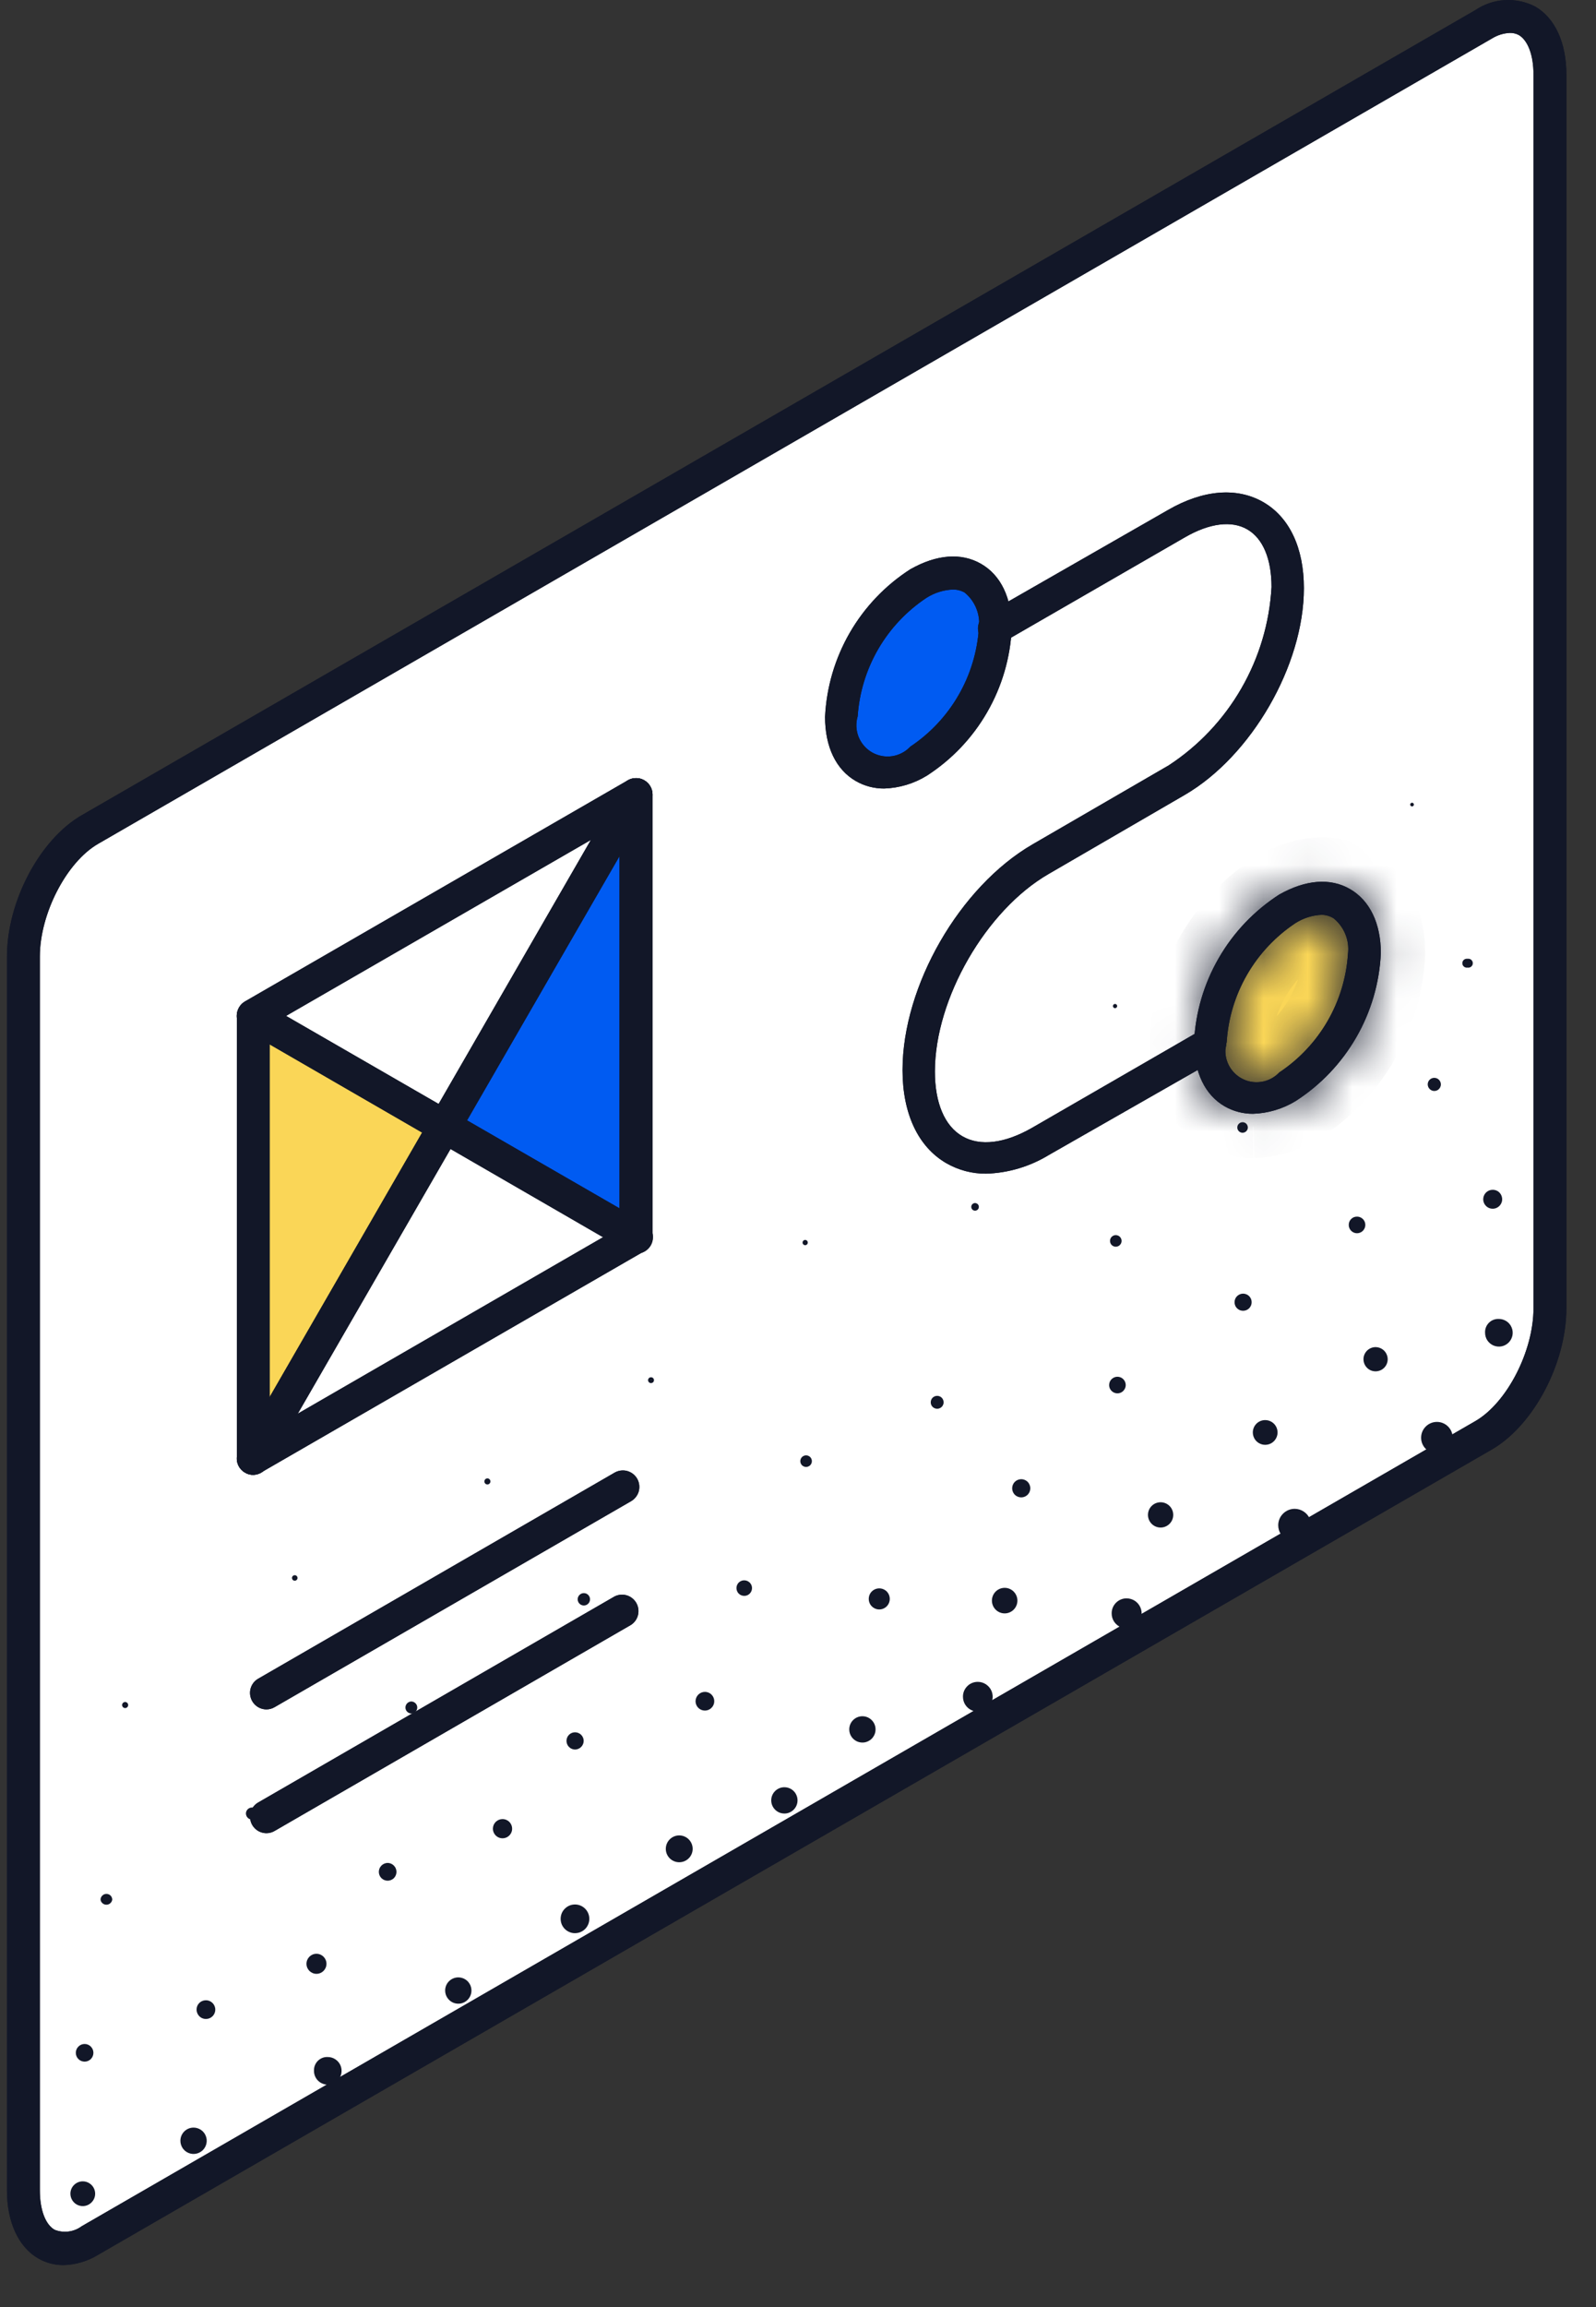 <svg width="36" height="52" viewBox="0 0 36 52" fill="none" xmlns="http://www.w3.org/2000/svg">
<rect x="0" y="0" width="36" height="52" fill="#333333" stroke="none"/>
<path opacity="0.8" d="M7.343 45.987L5.173 44.735L7.343 43.479L9.513 44.735L7.343 45.987Z" fill="#005BF2"/>
<path d="M27.306 23.492C27.306 24.599 28.084 25.047 29.043 24.492C29.548 24.163 29.969 23.719 30.271 23.197C30.573 22.674 30.747 22.088 30.779 21.486C30.779 20.379 30.002 19.93 29.043 20.483C28.538 20.814 28.118 21.258 27.817 21.781C27.515 22.304 27.34 22.89 27.306 23.492ZM22.451 14.164C22.451 13.056 21.676 12.608 20.717 13.16C20.216 13.491 19.799 13.934 19.5 14.455C19.201 14.975 19.029 15.559 18.996 16.158C18.996 17.265 19.774 17.716 20.732 17.161C21.233 16.831 21.65 16.388 21.949 15.867C22.247 15.347 22.419 14.763 22.451 14.164ZM34.961 1.698V29.506C34.961 30.61 34.288 31.88 33.462 32.37L2.027 50.502C1.199 50.98 0.529 50.472 0.529 49.368V21.56C0.529 20.456 1.199 19.186 2.027 18.696L33.462 0.549C34.288 0.071 34.961 0.579 34.961 1.68V1.698ZM14.345 27.903V17.915L5.711 22.899V32.862L14.345 27.903Z" fill="white"/>
<path d="M28.037 29.158C28.075 29.158 28.112 29.169 28.145 29.189C28.177 29.21 28.202 29.24 28.217 29.275C28.232 29.311 28.236 29.349 28.229 29.387C28.222 29.425 28.204 29.459 28.177 29.487C28.15 29.514 28.116 29.533 28.078 29.54C28.041 29.548 28.002 29.544 27.966 29.53C27.931 29.515 27.901 29.491 27.879 29.459C27.858 29.427 27.847 29.39 27.847 29.351C27.847 29.301 27.866 29.252 27.902 29.216C27.938 29.18 27.986 29.159 28.037 29.158Z" fill="#121728"/>
<path d="M31.031 30.363C31.085 30.364 31.138 30.381 31.182 30.411C31.227 30.441 31.261 30.484 31.281 30.534C31.302 30.584 31.307 30.639 31.296 30.692C31.285 30.744 31.259 30.793 31.22 30.831C31.182 30.869 31.133 30.894 31.081 30.904C31.028 30.915 30.973 30.909 30.923 30.889C30.873 30.868 30.831 30.833 30.801 30.788C30.771 30.743 30.755 30.69 30.755 30.637C30.755 30.6 30.762 30.565 30.776 30.531C30.79 30.498 30.811 30.468 30.836 30.442C30.862 30.417 30.892 30.397 30.926 30.383C30.959 30.37 30.995 30.363 31.031 30.363Z" fill="#121728"/>
<path d="M33.809 29.728C33.871 29.728 33.931 29.747 33.983 29.781C34.034 29.815 34.074 29.864 34.097 29.921C34.121 29.977 34.127 30.04 34.115 30.101C34.103 30.161 34.073 30.217 34.03 30.26C33.986 30.304 33.931 30.334 33.87 30.346C33.81 30.358 33.747 30.351 33.69 30.328C33.633 30.304 33.585 30.264 33.55 30.213C33.516 30.162 33.498 30.102 33.498 30.04C33.496 29.998 33.502 29.957 33.517 29.918C33.532 29.879 33.555 29.844 33.584 29.815C33.614 29.785 33.649 29.762 33.688 29.747C33.727 29.733 33.768 29.726 33.809 29.728Z" fill="#121728"/>
<path d="M29.203 34.008C29.276 34.008 29.348 34.03 29.409 34.071C29.47 34.111 29.518 34.169 29.546 34.237C29.574 34.305 29.581 34.38 29.567 34.452C29.552 34.523 29.517 34.59 29.465 34.642C29.413 34.693 29.347 34.729 29.275 34.743C29.203 34.757 29.129 34.75 29.061 34.722C28.993 34.694 28.935 34.646 28.894 34.585C28.854 34.524 28.832 34.453 28.832 34.379C28.832 34.281 28.871 34.186 28.941 34.117C29.01 34.047 29.105 34.008 29.203 34.008Z" fill="#121728"/>
<path d="M22.662 36.365C22.82 36.365 22.949 36.236 22.949 36.077C22.949 35.918 22.82 35.789 22.662 35.789C22.503 35.789 22.374 35.918 22.374 36.077C22.374 36.236 22.503 36.365 22.662 36.365Z" fill="#121728"/>
<path d="M25.149 27.84C25.167 27.838 25.186 27.839 25.204 27.844C25.222 27.849 25.239 27.858 25.253 27.87C25.268 27.883 25.279 27.898 25.287 27.915C25.295 27.932 25.299 27.951 25.299 27.97C25.299 27.988 25.295 28.007 25.287 28.024C25.279 28.041 25.268 28.056 25.253 28.069C25.239 28.081 25.222 28.09 25.204 28.095C25.186 28.1 25.167 28.102 25.149 28.099C25.118 28.094 25.09 28.078 25.069 28.055C25.049 28.031 25.038 28.001 25.038 27.97C25.038 27.938 25.049 27.908 25.069 27.884C25.09 27.861 25.118 27.845 25.149 27.84Z" fill="#121728"/>
<path d="M25.41 36.026C25.477 36.026 25.543 36.045 25.599 36.082C25.655 36.119 25.699 36.172 25.725 36.234C25.751 36.296 25.758 36.364 25.745 36.43C25.732 36.496 25.7 36.557 25.652 36.604C25.605 36.652 25.544 36.684 25.478 36.697C25.412 36.71 25.344 36.703 25.282 36.677C25.22 36.651 25.167 36.607 25.13 36.551C25.093 36.495 25.074 36.429 25.075 36.362C25.075 36.273 25.11 36.188 25.173 36.125C25.236 36.062 25.321 36.026 25.41 36.026Z" fill="#121728"/>
<path d="M12.971 39.045C13.022 39.045 13.071 39.065 13.108 39.101C13.145 39.138 13.166 39.187 13.166 39.238C13.166 39.29 13.145 39.339 13.108 39.376C13.072 39.412 13.022 39.433 12.971 39.434C12.919 39.433 12.87 39.412 12.834 39.375C12.798 39.339 12.778 39.289 12.778 39.238C12.778 39.187 12.798 39.138 12.834 39.102C12.87 39.065 12.919 39.045 12.971 39.045Z" fill="#121728"/>
<path d="M2.401 42.687C2.436 42.687 2.469 42.701 2.494 42.725C2.518 42.75 2.532 42.783 2.532 42.818C2.527 42.849 2.511 42.878 2.487 42.899C2.463 42.92 2.432 42.931 2.4 42.931C2.368 42.931 2.337 42.92 2.313 42.899C2.288 42.878 2.272 42.849 2.268 42.818C2.268 42.783 2.283 42.749 2.308 42.725C2.333 42.7 2.366 42.687 2.401 42.687Z" fill="#121728"/>
<path d="M28.031 25.294C28.054 25.294 28.077 25.302 28.096 25.315C28.115 25.329 28.13 25.347 28.138 25.369C28.147 25.391 28.149 25.415 28.144 25.438C28.139 25.46 28.127 25.481 28.111 25.497C28.094 25.514 28.073 25.525 28.05 25.529C28.027 25.534 28.003 25.531 27.982 25.522C27.96 25.513 27.942 25.498 27.929 25.478C27.916 25.459 27.909 25.436 27.909 25.413C27.909 25.397 27.912 25.381 27.918 25.366C27.924 25.352 27.933 25.339 27.945 25.328C27.956 25.317 27.97 25.308 27.984 25.302C27.999 25.296 28.015 25.294 28.031 25.294Z" fill="#121728"/>
<path d="M28.538 32.008C28.593 32.008 28.647 32.024 28.693 32.055C28.739 32.085 28.775 32.129 28.796 32.18C28.817 32.231 28.823 32.287 28.812 32.341C28.801 32.395 28.774 32.445 28.735 32.484C28.696 32.523 28.647 32.55 28.593 32.56C28.538 32.571 28.482 32.566 28.431 32.544C28.38 32.523 28.337 32.488 28.306 32.442C28.276 32.396 28.259 32.342 28.259 32.287C28.259 32.213 28.288 32.142 28.341 32.089C28.393 32.037 28.464 32.008 28.538 32.008Z" fill="#121728"/>
<path d="M22.056 37.908C22.122 37.908 22.187 37.928 22.242 37.965C22.297 38.002 22.34 38.054 22.366 38.115C22.391 38.176 22.398 38.244 22.385 38.309C22.372 38.374 22.34 38.434 22.293 38.481C22.246 38.528 22.186 38.56 22.122 38.573C22.056 38.586 21.989 38.579 21.928 38.553C21.866 38.528 21.814 38.485 21.777 38.43C21.74 38.375 21.721 38.31 21.721 38.244C21.72 38.2 21.729 38.156 21.745 38.115C21.762 38.074 21.787 38.037 21.818 38.006C21.849 37.974 21.886 37.95 21.927 37.933C21.968 37.916 22.012 37.908 22.056 37.908Z" fill="#121728"/>
<path d="M9.278 38.35C9.314 38.351 9.348 38.366 9.373 38.392C9.398 38.417 9.412 38.451 9.412 38.487C9.412 38.522 9.398 38.556 9.373 38.581C9.348 38.606 9.314 38.621 9.278 38.621C9.243 38.621 9.209 38.606 9.184 38.581C9.159 38.556 9.145 38.522 9.145 38.487C9.145 38.451 9.159 38.417 9.184 38.392C9.209 38.366 9.243 38.351 9.278 38.35Z" fill="#121728"/>
<path d="M10.338 44.569C10.396 44.569 10.454 44.586 10.503 44.619C10.552 44.651 10.589 44.698 10.612 44.752C10.634 44.806 10.64 44.866 10.629 44.923C10.617 44.981 10.589 45.034 10.548 45.075C10.506 45.117 10.453 45.145 10.396 45.157C10.338 45.168 10.278 45.162 10.224 45.14C10.17 45.117 10.124 45.079 10.091 45.03C10.058 44.981 10.041 44.924 10.041 44.865C10.041 44.787 10.072 44.711 10.128 44.656C10.184 44.6 10.259 44.569 10.338 44.569Z" fill="#121728"/>
<path d="M32.352 24.294C32.392 24.294 32.429 24.309 32.457 24.337C32.485 24.365 32.501 24.403 32.501 24.442C32.501 24.481 32.485 24.519 32.457 24.547C32.429 24.575 32.392 24.59 32.352 24.59C32.313 24.59 32.276 24.574 32.248 24.546C32.22 24.518 32.205 24.481 32.204 24.442C32.204 24.403 32.219 24.365 32.247 24.337C32.275 24.309 32.313 24.294 32.352 24.294Z" fill="#121728"/>
<path d="M8.744 41.989C8.797 41.99 8.848 42.012 8.885 42.05C8.922 42.087 8.943 42.138 8.943 42.191C8.943 42.244 8.922 42.294 8.885 42.332C8.847 42.369 8.797 42.39 8.744 42.39C8.691 42.39 8.641 42.369 8.603 42.332C8.566 42.294 8.545 42.244 8.545 42.191C8.545 42.138 8.566 42.087 8.603 42.05C8.64 42.012 8.691 41.99 8.744 41.989Z" fill="#121728"/>
<path d="M2.823 38.362C2.836 38.362 2.849 38.366 2.861 38.374C2.872 38.381 2.881 38.392 2.886 38.404C2.891 38.417 2.892 38.431 2.89 38.444C2.887 38.457 2.881 38.469 2.871 38.479C2.861 38.488 2.849 38.495 2.836 38.498C2.823 38.5 2.809 38.499 2.797 38.494C2.784 38.489 2.773 38.48 2.766 38.468C2.758 38.457 2.754 38.444 2.754 38.431C2.754 38.413 2.762 38.395 2.774 38.382C2.787 38.37 2.805 38.362 2.823 38.362Z" fill="#121728"/>
<path d="M21.994 27.116C22.011 27.116 22.027 27.121 22.041 27.131C22.056 27.14 22.067 27.154 22.073 27.169C22.08 27.185 22.081 27.203 22.078 27.219C22.075 27.236 22.067 27.251 22.055 27.263C22.043 27.275 22.027 27.284 22.01 27.287C21.994 27.29 21.976 27.288 21.961 27.282C21.945 27.275 21.931 27.264 21.922 27.25C21.913 27.236 21.908 27.219 21.908 27.202C21.908 27.18 21.917 27.158 21.933 27.142C21.949 27.125 21.971 27.116 21.994 27.116Z" fill="#121728"/>
<path d="M33.103 21.61C33.117 21.608 33.132 21.609 33.147 21.613C33.161 21.616 33.174 21.623 33.185 21.633C33.196 21.642 33.205 21.654 33.212 21.667C33.218 21.681 33.221 21.695 33.221 21.71C33.221 21.725 33.218 21.739 33.212 21.753C33.205 21.766 33.196 21.778 33.185 21.787C33.174 21.797 33.161 21.803 33.147 21.807C33.132 21.811 33.117 21.812 33.103 21.809C33.088 21.812 33.074 21.811 33.059 21.807C33.045 21.803 33.032 21.797 33.021 21.787C33.009 21.778 33 21.766 32.994 21.753C32.988 21.739 32.985 21.725 32.985 21.71C32.985 21.695 32.988 21.681 32.994 21.667C33 21.654 33.009 21.642 33.021 21.633C33.032 21.623 33.045 21.616 33.059 21.613C33.074 21.609 33.088 21.608 33.103 21.61Z" fill="#121728"/>
<path d="M18.183 32.803C18.217 32.803 18.25 32.817 18.275 32.841C18.299 32.866 18.313 32.899 18.313 32.934C18.313 32.968 18.299 33.002 18.275 33.026C18.25 33.05 18.217 33.064 18.183 33.064C18.148 33.064 18.115 33.05 18.09 33.026C18.066 33.002 18.052 32.968 18.052 32.934C18.052 32.899 18.066 32.866 18.09 32.841C18.115 32.817 18.148 32.803 18.183 32.803Z" fill="#121728"/>
<path d="M6.649 35.504C6.661 35.504 6.673 35.508 6.683 35.514C6.694 35.521 6.702 35.531 6.706 35.542C6.711 35.554 6.712 35.566 6.71 35.578C6.707 35.591 6.701 35.602 6.693 35.61C6.684 35.619 6.673 35.625 6.661 35.627C6.649 35.63 6.636 35.629 6.625 35.624C6.613 35.619 6.604 35.611 6.597 35.601C6.59 35.591 6.586 35.579 6.586 35.566C6.586 35.55 6.593 35.534 6.605 35.522C6.616 35.511 6.632 35.504 6.649 35.504Z" fill="#121728"/>
<path d="M26.179 34.43C26.336 34.43 26.464 34.302 26.464 34.145C26.464 33.987 26.336 33.86 26.179 33.86C26.021 33.86 25.894 33.987 25.894 34.145C25.894 34.302 26.021 34.43 26.179 34.43Z" fill="#121728"/>
<path d="M11.335 41.001C11.378 41.001 11.42 41.014 11.456 41.038C11.491 41.061 11.519 41.095 11.535 41.135C11.552 41.174 11.556 41.218 11.548 41.26C11.539 41.302 11.519 41.341 11.488 41.371C11.458 41.401 11.419 41.422 11.377 41.43C11.335 41.438 11.292 41.434 11.252 41.418C11.213 41.401 11.179 41.374 11.155 41.338C11.131 41.302 11.118 41.261 11.118 41.218C11.118 41.16 11.141 41.105 11.182 41.064C11.223 41.024 11.278 41.001 11.335 41.001Z" fill="#121728"/>
<path d="M13 42.927C13.08 42.935 13.155 42.972 13.209 43.032C13.263 43.091 13.293 43.169 13.293 43.249C13.293 43.33 13.263 43.407 13.209 43.467C13.155 43.526 13.08 43.564 13 43.571C12.955 43.576 12.91 43.571 12.867 43.556C12.825 43.542 12.785 43.519 12.752 43.489C12.718 43.458 12.692 43.422 12.673 43.38C12.655 43.339 12.646 43.294 12.646 43.249C12.646 43.204 12.655 43.16 12.673 43.118C12.692 43.077 12.718 43.04 12.752 43.01C12.785 42.98 12.825 42.956 12.867 42.942C12.91 42.928 12.955 42.923 13 42.927Z" fill="#121728"/>
<path d="M10.994 33.459C11.032 33.459 11.062 33.428 11.062 33.391C11.062 33.353 11.032 33.322 10.994 33.322C10.956 33.322 10.926 33.353 10.926 33.391C10.926 33.428 10.956 33.459 10.994 33.459Z" fill="#121728"/>
<path d="M32.412 32.761C32.608 32.761 32.768 32.602 32.768 32.405C32.768 32.209 32.608 32.049 32.412 32.049C32.215 32.049 32.055 32.209 32.055 32.405C32.055 32.602 32.215 32.761 32.412 32.761Z" fill="#121728"/>
<path d="M25.202 31.031C25.239 31.031 25.276 31.041 25.307 31.061C25.338 31.082 25.363 31.111 25.377 31.145C25.392 31.18 25.396 31.217 25.389 31.254C25.381 31.29 25.363 31.324 25.337 31.35C25.311 31.377 25.277 31.395 25.241 31.402C25.204 31.409 25.166 31.405 25.132 31.39C25.098 31.376 25.069 31.351 25.048 31.32C25.028 31.289 25.017 31.252 25.018 31.215C25.019 31.167 25.038 31.12 25.073 31.086C25.107 31.052 25.153 31.032 25.202 31.031Z" fill="#121728"/>
<path d="M17.693 40.283C17.752 40.283 17.809 40.3 17.858 40.333C17.907 40.365 17.945 40.412 17.967 40.466C17.99 40.52 17.995 40.58 17.984 40.637C17.973 40.695 17.944 40.748 17.903 40.789C17.861 40.831 17.808 40.859 17.751 40.871C17.693 40.882 17.634 40.876 17.579 40.854C17.525 40.831 17.479 40.793 17.446 40.744C17.413 40.696 17.396 40.638 17.396 40.58C17.396 40.501 17.427 40.425 17.483 40.37C17.539 40.314 17.614 40.283 17.693 40.283Z" fill="#121728"/>
<path d="M13.169 35.908C13.207 35.908 13.242 35.922 13.268 35.949C13.294 35.975 13.309 36.01 13.309 36.047C13.309 36.084 13.294 36.12 13.268 36.146C13.242 36.172 13.207 36.187 13.169 36.187C13.133 36.187 13.097 36.172 13.071 36.146C13.045 36.12 13.03 36.084 13.03 36.047C13.03 36.01 13.045 35.975 13.071 35.949C13.097 35.922 13.133 35.908 13.169 35.908Z" fill="#121728"/>
<path d="M5.684 40.74C5.702 40.739 5.72 40.743 5.737 40.749C5.753 40.756 5.769 40.766 5.781 40.779C5.794 40.792 5.804 40.807 5.811 40.824C5.818 40.84 5.821 40.858 5.82 40.876C5.82 40.913 5.806 40.947 5.78 40.973C5.755 40.998 5.72 41.013 5.684 41.013C5.648 41.012 5.614 40.998 5.588 40.972C5.563 40.947 5.548 40.912 5.547 40.876C5.547 40.84 5.562 40.805 5.587 40.78C5.613 40.754 5.648 40.74 5.684 40.74Z" fill="#121728"/>
<path d="M33.67 26.817C33.712 26.817 33.754 26.829 33.789 26.852C33.824 26.876 33.851 26.909 33.867 26.948C33.883 26.988 33.888 27.03 33.88 27.072C33.871 27.113 33.851 27.151 33.821 27.181C33.791 27.211 33.753 27.232 33.712 27.24C33.67 27.248 33.627 27.244 33.588 27.228C33.549 27.212 33.516 27.184 33.492 27.149C33.469 27.114 33.456 27.073 33.456 27.03C33.456 26.974 33.479 26.919 33.519 26.879C33.559 26.839 33.613 26.817 33.67 26.817Z" fill="#121728"/>
<path d="M1.909 46.07C1.961 46.07 2.012 46.091 2.049 46.129C2.086 46.166 2.107 46.217 2.107 46.269C2.107 46.322 2.086 46.373 2.049 46.41C2.012 46.447 1.961 46.468 1.909 46.468C1.856 46.468 1.805 46.447 1.768 46.41C1.731 46.373 1.71 46.322 1.71 46.269C1.71 46.217 1.731 46.166 1.768 46.129C1.805 46.091 1.856 46.07 1.909 46.07Z" fill="#121728"/>
<path d="M4.366 47.955C4.425 47.955 4.482 47.973 4.531 48.005C4.58 48.038 4.618 48.084 4.64 48.138C4.663 48.193 4.669 48.252 4.657 48.31C4.646 48.367 4.617 48.42 4.576 48.462C4.534 48.503 4.481 48.532 4.424 48.543C4.366 48.555 4.307 48.549 4.252 48.526C4.198 48.504 4.152 48.466 4.119 48.417C4.087 48.368 4.069 48.311 4.069 48.252C4.069 48.173 4.1 48.098 4.156 48.042C4.212 47.986 4.287 47.955 4.366 47.955Z" fill="#121728"/>
<path d="M7.138 44.489C7.263 44.489 7.364 44.388 7.364 44.263C7.364 44.138 7.263 44.037 7.138 44.037C7.014 44.037 6.913 44.138 6.913 44.263C6.913 44.388 7.014 44.489 7.138 44.489Z" fill="#121728"/>
<path d="M15.321 41.974C15.488 41.974 15.624 41.839 15.624 41.672C15.624 41.505 15.488 41.369 15.321 41.369C15.154 41.369 15.018 41.505 15.018 41.672C15.018 41.839 15.154 41.974 15.321 41.974Z" fill="#121728"/>
<path d="M4.642 45.085C4.684 45.084 4.725 45.096 4.76 45.119C4.795 45.142 4.823 45.175 4.839 45.214C4.856 45.252 4.86 45.295 4.852 45.336C4.844 45.377 4.824 45.415 4.794 45.445C4.764 45.474 4.727 45.495 4.686 45.502C4.644 45.511 4.602 45.506 4.563 45.49C4.524 45.474 4.492 45.446 4.469 45.411C4.446 45.376 4.434 45.335 4.434 45.293C4.434 45.238 4.456 45.185 4.495 45.146C4.534 45.107 4.587 45.085 4.642 45.085Z" fill="#121728"/>
<path d="M25.151 22.628C25.158 22.628 25.164 22.63 25.17 22.632C25.175 22.634 25.181 22.638 25.185 22.642C25.189 22.647 25.193 22.652 25.195 22.658C25.198 22.664 25.199 22.67 25.199 22.676C25.199 22.682 25.198 22.688 25.195 22.694C25.193 22.7 25.189 22.705 25.185 22.71C25.181 22.714 25.175 22.718 25.17 22.72C25.164 22.722 25.158 22.724 25.151 22.724C25.145 22.724 25.139 22.722 25.133 22.72C25.128 22.718 25.122 22.714 25.118 22.71C25.113 22.705 25.11 22.7 25.108 22.694C25.105 22.688 25.104 22.682 25.104 22.676C25.104 22.67 25.105 22.664 25.108 22.658C25.11 22.652 25.113 22.647 25.118 22.642C25.122 22.638 25.128 22.634 25.133 22.632C25.139 22.63 25.145 22.628 25.151 22.628Z" fill="#121728"/>
<path d="M21.139 31.462C21.168 31.462 21.196 31.47 21.22 31.486C21.244 31.502 21.262 31.525 21.273 31.551C21.284 31.578 21.287 31.607 21.282 31.635C21.276 31.664 21.262 31.689 21.242 31.71C21.221 31.73 21.195 31.744 21.167 31.75C21.139 31.755 21.11 31.752 21.083 31.741C21.057 31.73 21.034 31.712 21.018 31.688C21.002 31.664 20.994 31.636 20.994 31.607C20.994 31.568 21.009 31.531 21.036 31.504C21.063 31.477 21.1 31.462 21.139 31.462Z" fill="#121728"/>
<path d="M14.683 31.043C14.692 31.043 14.701 31.044 14.709 31.047C14.717 31.05 14.725 31.055 14.731 31.061C14.738 31.067 14.743 31.075 14.746 31.083C14.75 31.091 14.751 31.099 14.751 31.108C14.751 31.117 14.75 31.126 14.746 31.134C14.743 31.142 14.738 31.149 14.731 31.156C14.725 31.162 14.717 31.166 14.709 31.169C14.701 31.173 14.692 31.174 14.683 31.174C14.666 31.174 14.649 31.167 14.637 31.154C14.625 31.142 14.618 31.126 14.618 31.108C14.618 31.091 14.625 31.074 14.637 31.062C14.649 31.05 14.666 31.043 14.683 31.043Z" fill="#121728"/>
<path d="M16.788 35.62C16.822 35.62 16.856 35.63 16.885 35.65C16.914 35.669 16.936 35.696 16.95 35.729C16.963 35.761 16.966 35.796 16.959 35.83C16.952 35.864 16.935 35.895 16.91 35.92C16.886 35.944 16.854 35.961 16.82 35.967C16.786 35.973 16.75 35.969 16.718 35.956C16.686 35.942 16.659 35.919 16.64 35.89C16.622 35.861 16.612 35.827 16.612 35.792C16.612 35.769 16.617 35.746 16.626 35.725C16.635 35.704 16.648 35.685 16.664 35.669C16.68 35.653 16.7 35.641 16.721 35.632C16.742 35.623 16.765 35.619 16.788 35.62Z" fill="#121728"/>
<path d="M23.035 33.34C23.076 33.34 23.115 33.352 23.149 33.375C23.183 33.397 23.209 33.429 23.224 33.467C23.24 33.504 23.244 33.545 23.236 33.585C23.228 33.625 23.209 33.661 23.18 33.69C23.151 33.719 23.115 33.738 23.075 33.746C23.036 33.754 22.994 33.75 22.957 33.734C22.919 33.719 22.887 33.693 22.865 33.659C22.843 33.625 22.831 33.586 22.831 33.545C22.831 33.491 22.852 33.439 22.89 33.4C22.929 33.362 22.981 33.34 23.035 33.34Z" fill="#121728"/>
<path d="M31.851 18.093C31.862 18.093 31.872 18.098 31.88 18.105C31.888 18.113 31.892 18.124 31.892 18.135C31.892 18.146 31.888 18.156 31.88 18.164C31.872 18.172 31.862 18.176 31.851 18.176C31.84 18.176 31.829 18.172 31.821 18.164C31.813 18.156 31.809 18.146 31.809 18.135C31.809 18.124 31.813 18.113 31.821 18.105C31.829 18.098 31.84 18.093 31.851 18.093Z" fill="#121728"/>
<path d="M1.867 49.166C1.922 49.166 1.976 49.182 2.022 49.213C2.068 49.244 2.104 49.287 2.125 49.338C2.146 49.389 2.152 49.446 2.141 49.5C2.13 49.554 2.103 49.603 2.064 49.642C2.025 49.681 1.976 49.708 1.922 49.719C1.867 49.73 1.811 49.724 1.76 49.703C1.709 49.682 1.666 49.646 1.635 49.6C1.604 49.554 1.588 49.5 1.588 49.445C1.588 49.371 1.617 49.3 1.67 49.248C1.722 49.196 1.793 49.166 1.867 49.166Z" fill="#121728"/>
<path d="M7.394 46.364C7.456 46.364 7.517 46.383 7.568 46.418C7.62 46.453 7.66 46.502 7.683 46.56C7.706 46.618 7.711 46.682 7.698 46.742C7.684 46.803 7.653 46.859 7.608 46.902C7.563 46.944 7.506 46.973 7.445 46.983C7.383 46.994 7.32 46.985 7.264 46.959C7.207 46.934 7.159 46.891 7.127 46.838C7.095 46.785 7.079 46.723 7.082 46.661C7.082 46.621 7.09 46.581 7.106 46.544C7.122 46.507 7.145 46.474 7.174 46.446C7.203 46.418 7.238 46.397 7.275 46.382C7.313 46.368 7.353 46.362 7.394 46.364Z" fill="#121728"/>
<path d="M18.159 27.947C18.171 27.947 18.183 27.95 18.193 27.956C18.203 27.962 18.211 27.972 18.216 27.983C18.221 27.994 18.222 28.006 18.22 28.017C18.218 28.029 18.212 28.04 18.204 28.049C18.195 28.057 18.184 28.063 18.173 28.065C18.161 28.067 18.149 28.066 18.138 28.061C18.127 28.056 18.118 28.048 18.111 28.038C18.105 28.028 18.102 28.016 18.103 28.004C18.103 27.989 18.11 27.975 18.12 27.965C18.13 27.954 18.144 27.948 18.159 27.947Z" fill="#121728"/>
<path d="M19.453 38.683C19.512 38.683 19.569 38.7 19.618 38.733C19.666 38.766 19.705 38.812 19.727 38.866C19.75 38.92 19.755 38.98 19.744 39.038C19.733 39.095 19.704 39.148 19.663 39.19C19.621 39.231 19.568 39.259 19.511 39.271C19.453 39.282 19.393 39.276 19.339 39.254C19.285 39.231 19.239 39.193 19.206 39.145C19.173 39.096 19.156 39.038 19.156 38.98C19.156 38.901 19.187 38.825 19.243 38.77C19.299 38.714 19.374 38.683 19.453 38.683Z" fill="#121728"/>
<path d="M19.833 35.801C19.896 35.801 19.956 35.826 20.001 35.87C20.045 35.915 20.07 35.975 20.07 36.038C20.07 36.101 20.045 36.162 20.001 36.206C19.956 36.251 19.896 36.276 19.833 36.276C19.77 36.276 19.71 36.251 19.665 36.206C19.62 36.162 19.596 36.101 19.596 36.038C19.596 35.975 19.62 35.915 19.665 35.87C19.71 35.826 19.77 35.801 19.833 35.801Z" fill="#121728"/>
<path d="M15.9 38.134C15.942 38.134 15.982 38.146 16.017 38.169C16.052 38.193 16.079 38.225 16.095 38.264C16.111 38.302 16.115 38.345 16.107 38.386C16.099 38.426 16.079 38.464 16.049 38.493C16.02 38.523 15.982 38.543 15.941 38.551C15.9 38.559 15.858 38.555 15.819 38.539C15.781 38.523 15.748 38.496 15.725 38.462C15.702 38.427 15.689 38.386 15.689 38.344C15.689 38.289 15.712 38.235 15.751 38.196C15.791 38.156 15.844 38.134 15.9 38.134Z" fill="#121728"/>
<path d="M30.61 27.422C30.647 27.422 30.683 27.433 30.714 27.454C30.745 27.474 30.769 27.504 30.783 27.538C30.797 27.573 30.8 27.61 30.793 27.647C30.785 27.683 30.767 27.716 30.741 27.742C30.715 27.768 30.681 27.786 30.644 27.793C30.608 27.8 30.57 27.796 30.536 27.781C30.502 27.766 30.473 27.742 30.453 27.711C30.433 27.68 30.422 27.643 30.423 27.606C30.423 27.582 30.428 27.557 30.437 27.535C30.447 27.512 30.46 27.492 30.478 27.475C30.495 27.458 30.516 27.444 30.538 27.435C30.561 27.426 30.585 27.422 30.61 27.422Z" fill="#121728"/>
<path d="M30.776 21.486C30.744 22.088 30.569 22.674 30.268 23.197C29.966 23.719 29.545 24.163 29.04 24.492C28.081 25.047 27.303 24.599 27.303 23.492C27.337 22.89 27.512 22.304 27.814 21.781C28.115 21.258 28.535 20.814 29.04 20.483C29.998 19.93 30.776 20.379 30.776 21.486Z" fill="#FAD657"/>
<path d="M22.451 14.164C22.419 14.766 22.245 15.352 21.944 15.874C21.643 16.397 21.223 16.841 20.717 17.17C19.759 17.725 18.981 17.274 18.981 16.167C19.014 15.565 19.188 14.979 19.49 14.456C19.792 13.934 20.212 13.49 20.717 13.16C21.667 12.599 22.451 13.048 22.451 14.164Z" fill="#005BF2"/>
<path d="M14.345 17.915V27.885L10.029 25.392L14.345 17.915Z" fill="#005BF2"/>
<path d="M14.345 17.915L10.029 25.392L5.711 22.899L14.345 17.915Z" fill="white"/>
<path d="M14.345 27.885L5.711 32.871L10.029 25.392L14.345 27.885Z" fill="white"/>
<path d="M10.029 25.392L5.711 32.871V22.899L10.029 25.392Z" fill="#FAD657"/>
<path d="M1.431 51.054C1.231 51.055 1.034 51.002 0.861 50.903C0.416 50.644 0.157 50.086 0.157 49.368V21.56C0.157 20.319 0.896 18.921 1.843 18.375L33.278 0.228C33.475 0.095 33.705 0.016 33.942 0.002C34.18 -0.012 34.417 0.039 34.629 0.148C35.077 0.407 35.332 0.965 35.332 1.68V29.488C35.332 30.728 34.593 32.126 33.649 32.672L2.214 50.822C1.978 50.967 1.708 51.047 1.431 51.054ZM34.056 0.742C33.912 0.749 33.772 0.793 33.649 0.87L2.214 19.019C1.502 19.429 0.899 20.592 0.899 21.56V49.368C0.899 49.807 1.024 50.14 1.232 50.258C1.332 50.298 1.441 50.311 1.548 50.297C1.655 50.283 1.756 50.242 1.843 50.178L33.278 32.031C33.991 31.619 34.59 30.455 34.59 29.488V1.68C34.59 1.244 34.465 0.911 34.258 0.789C34.196 0.757 34.126 0.74 34.056 0.742Z" fill="#121728"/>
<path d="M19.943 17.773C19.72 17.774 19.501 17.717 19.308 17.607C18.856 17.348 18.61 16.832 18.61 16.158C18.642 15.49 18.834 14.84 19.168 14.261C19.503 13.683 19.971 13.192 20.533 12.831C21.127 12.495 21.682 12.451 22.13 12.709C22.578 12.967 22.822 13.481 22.822 14.155C22.791 14.822 22.601 15.473 22.267 16.052C21.934 16.632 21.466 17.123 20.904 17.485C20.614 17.663 20.283 17.762 19.943 17.773ZM21.492 13.288C21.281 13.297 21.076 13.362 20.898 13.475C20.452 13.771 20.079 14.166 19.81 14.629C19.541 15.093 19.382 15.612 19.346 16.146C19.301 16.298 19.308 16.461 19.366 16.608C19.425 16.756 19.532 16.879 19.669 16.958C19.807 17.037 19.967 17.067 20.124 17.044C20.281 17.02 20.425 16.945 20.533 16.829C20.979 16.532 21.35 16.137 21.618 15.674C21.887 15.211 22.044 14.692 22.08 14.158C22.099 14.008 22.079 13.856 22.023 13.716C21.967 13.575 21.876 13.452 21.759 13.356C21.678 13.31 21.585 13.287 21.492 13.288Z" fill="#121728"/>
<path d="M28.262 25.104C28.04 25.105 27.821 25.048 27.627 24.938C27.179 24.68 26.933 24.166 26.933 23.492C26.965 22.824 27.156 22.173 27.491 21.594C27.825 21.015 28.293 20.524 28.856 20.162C29.45 19.827 30.008 19.782 30.453 20.04C30.898 20.299 31.147 20.812 31.147 21.486C31.116 22.154 30.925 22.805 30.591 23.384C30.257 23.963 29.79 24.454 29.227 24.816C28.936 24.994 28.603 25.093 28.262 25.104ZM29.815 20.619C29.604 20.628 29.399 20.693 29.221 20.806C28.773 21.104 28.399 21.501 28.13 21.967C27.86 22.433 27.703 22.955 27.669 23.492C27.624 23.644 27.632 23.806 27.691 23.953C27.75 24.099 27.857 24.222 27.994 24.3C28.131 24.379 28.291 24.409 28.447 24.385C28.604 24.362 28.748 24.287 28.856 24.172C29.302 23.876 29.674 23.481 29.943 23.018C30.212 22.554 30.37 22.035 30.405 21.501C30.424 21.351 30.404 21.198 30.347 21.058C30.291 20.918 30.199 20.794 30.082 20.699C30.002 20.649 29.909 20.621 29.815 20.619Z" fill="#121728"/>
<path d="M22.24 26.454C21.928 26.456 21.621 26.375 21.349 26.22C20.711 25.852 20.358 25.104 20.358 24.119C20.358 22.219 21.646 19.984 23.291 19.031L26.363 17.25C27.037 16.809 27.598 16.215 28 15.517C28.403 14.819 28.636 14.036 28.681 13.232C28.681 12.599 28.488 12.136 28.134 11.932C27.781 11.727 27.283 11.792 26.734 12.107L22.649 14.463C22.608 14.494 22.561 14.515 22.511 14.526C22.461 14.537 22.409 14.538 22.359 14.528C22.309 14.519 22.261 14.499 22.219 14.47C22.177 14.44 22.141 14.403 22.114 14.359C22.087 14.316 22.07 14.267 22.063 14.216C22.055 14.166 22.059 14.114 22.073 14.065C22.086 14.015 22.11 13.969 22.142 13.93C22.175 13.89 22.215 13.857 22.261 13.834L26.351 11.492C27.14 11.038 27.9 10.976 28.494 11.317C29.087 11.659 29.411 12.35 29.411 13.258C29.411 14.998 28.224 17.046 26.722 17.918L23.653 19.699C22.24 20.515 21.088 22.51 21.088 24.151C21.088 24.861 21.308 25.38 21.709 25.611C22.109 25.843 22.667 25.772 23.282 25.419L27.119 23.204C27.204 23.162 27.302 23.153 27.392 23.18C27.483 23.208 27.56 23.268 27.607 23.35C27.654 23.432 27.669 23.529 27.647 23.621C27.625 23.713 27.569 23.793 27.49 23.846L23.653 26.036C23.226 26.295 22.739 26.44 22.24 26.454Z" fill="#121728"/>
<path d="M5.711 33.242C5.646 33.243 5.582 33.226 5.527 33.192C5.469 33.159 5.422 33.111 5.389 33.053C5.357 32.995 5.341 32.929 5.343 32.862V22.89C5.343 22.825 5.36 22.761 5.393 22.704C5.426 22.648 5.473 22.601 5.53 22.569L14.164 17.586C14.22 17.554 14.284 17.537 14.349 17.537C14.414 17.537 14.477 17.554 14.533 17.587C14.59 17.619 14.636 17.666 14.669 17.722C14.701 17.778 14.719 17.841 14.719 17.906V27.876C14.719 27.941 14.701 28.005 14.669 28.062C14.637 28.119 14.591 28.166 14.535 28.2L5.901 33.183C5.844 33.221 5.778 33.241 5.711 33.242ZM6.082 23.112V32.23L13.974 27.671V18.559L6.082 23.112Z" fill="#121728"/>
<path d="M5.711 33.242C5.646 33.243 5.582 33.226 5.527 33.192C5.484 33.168 5.447 33.136 5.418 33.097C5.388 33.059 5.366 33.015 5.353 32.968C5.341 32.921 5.337 32.872 5.344 32.824C5.35 32.776 5.366 32.729 5.39 32.687L14.024 17.725C14.049 17.683 14.081 17.646 14.12 17.616C14.158 17.586 14.203 17.564 14.25 17.552C14.297 17.539 14.346 17.536 14.394 17.542C14.443 17.549 14.489 17.564 14.532 17.589C14.574 17.613 14.611 17.645 14.641 17.684C14.671 17.723 14.693 17.767 14.705 17.814C14.718 17.861 14.721 17.91 14.715 17.959C14.709 18.007 14.693 18.054 14.668 18.096L6.031 33.052C6 33.11 5.953 33.157 5.897 33.191C5.84 33.224 5.776 33.242 5.711 33.242Z" fill="#121728"/>
<path d="M14.345 28.256C14.28 28.256 14.217 28.24 14.161 28.209L5.527 23.219C5.484 23.195 5.447 23.163 5.417 23.125C5.387 23.087 5.365 23.043 5.352 22.996C5.339 22.949 5.336 22.899 5.343 22.851C5.349 22.803 5.365 22.756 5.39 22.715C5.414 22.672 5.447 22.635 5.485 22.605C5.524 22.576 5.568 22.554 5.615 22.541C5.663 22.528 5.712 22.525 5.76 22.531C5.809 22.538 5.855 22.554 5.898 22.578L14.544 27.564C14.614 27.605 14.669 27.669 14.7 27.744C14.731 27.82 14.736 27.903 14.715 27.982C14.694 28.061 14.647 28.13 14.582 28.18C14.518 28.229 14.438 28.256 14.357 28.256H14.345Z" fill="#121728"/>
<path d="M6.008 38.529C5.926 38.528 5.847 38.501 5.783 38.451C5.719 38.401 5.673 38.331 5.652 38.253C5.631 38.174 5.636 38.091 5.667 38.016C5.698 37.941 5.753 37.878 5.824 37.837L13.864 33.192C13.95 33.143 14.051 33.13 14.146 33.155C14.193 33.168 14.237 33.19 14.276 33.219C14.315 33.249 14.347 33.286 14.372 33.328C14.396 33.371 14.412 33.417 14.418 33.466C14.424 33.514 14.421 33.563 14.409 33.611C14.396 33.658 14.374 33.702 14.344 33.74C14.314 33.779 14.277 33.812 14.235 33.836L6.195 38.478C6.138 38.512 6.073 38.529 6.008 38.529Z" fill="#121728"/>
<path d="M6.008 41.319C5.926 41.318 5.847 41.291 5.783 41.241C5.719 41.191 5.673 41.122 5.652 41.043C5.631 40.964 5.636 40.881 5.667 40.806C5.698 40.731 5.753 40.668 5.824 40.627L13.864 35.982C13.949 35.94 14.046 35.931 14.137 35.958C14.227 35.985 14.304 36.046 14.352 36.128C14.399 36.21 14.413 36.306 14.392 36.398C14.37 36.491 14.314 36.571 14.235 36.623L6.195 41.268C6.138 41.302 6.073 41.319 6.008 41.319Z" fill="#121728"/>
<path d="M1.431 51.054C1.231 51.055 1.034 51.002 0.861 50.903C0.416 50.644 0.157 50.086 0.157 49.368V21.56C0.157 20.319 0.896 18.921 1.843 18.375L33.278 0.228C33.475 0.095 33.705 0.016 33.942 0.002C34.18 -0.012 34.417 0.039 34.629 0.148C35.077 0.407 35.332 0.965 35.332 1.68V29.488C35.332 30.728 34.593 32.126 33.649 32.672L2.214 50.822C1.978 50.967 1.708 51.047 1.431 51.054ZM34.056 0.742C33.912 0.749 33.772 0.793 33.649 0.87L2.214 19.019C1.502 19.429 0.899 20.592 0.899 21.56V49.368C0.899 49.807 1.024 50.14 1.232 50.258C1.332 50.298 1.441 50.311 1.548 50.297C1.655 50.283 1.756 50.242 1.843 50.178L33.278 32.031C33.991 31.619 34.59 30.455 34.59 29.488V1.68C34.59 1.244 34.465 0.911 34.258 0.789C34.196 0.757 34.126 0.74 34.056 0.742Z" fill="#121728"/>
<path d="M19.943 17.773C19.72 17.774 19.501 17.717 19.308 17.607C18.856 17.348 18.61 16.832 18.61 16.158C18.642 15.49 18.834 14.84 19.168 14.261C19.503 13.683 19.971 13.192 20.533 12.831C21.127 12.495 21.682 12.451 22.13 12.709C22.578 12.967 22.822 13.481 22.822 14.155C22.791 14.822 22.601 15.473 22.267 16.052C21.934 16.632 21.466 17.123 20.904 17.485C20.614 17.663 20.283 17.762 19.943 17.773ZM21.492 13.288C21.281 13.297 21.076 13.362 20.898 13.475C20.452 13.771 20.079 14.166 19.81 14.629C19.541 15.093 19.382 15.612 19.346 16.146C19.301 16.298 19.308 16.461 19.366 16.608C19.425 16.756 19.532 16.879 19.669 16.958C19.807 17.037 19.967 17.067 20.124 17.044C20.281 17.02 20.425 16.945 20.533 16.829C20.979 16.532 21.35 16.137 21.618 15.674C21.887 15.211 22.044 14.692 22.08 14.158C22.099 14.008 22.079 13.856 22.023 13.716C21.967 13.575 21.876 13.452 21.759 13.356C21.678 13.31 21.585 13.287 21.492 13.288Z" fill="#121728"/>
<mask id="path-69-inside-1" fill="white">
<path d="M28.262 25.104C28.04 25.105 27.821 25.048 27.627 24.938C27.179 24.68 26.933 24.166 26.933 23.492C26.965 22.824 27.156 22.173 27.491 21.594C27.825 21.015 28.293 20.524 28.856 20.162C29.45 19.827 30.008 19.782 30.453 20.04C30.898 20.299 31.147 20.812 31.147 21.486C31.116 22.154 30.925 22.805 30.591 23.384C30.257 23.963 29.79 24.454 29.227 24.816C28.936 24.994 28.603 25.093 28.262 25.104ZM29.815 20.619C29.604 20.628 29.399 20.693 29.221 20.806C28.773 21.104 28.399 21.501 28.13 21.967C27.86 22.433 27.703 22.955 27.669 23.492C27.624 23.644 27.632 23.806 27.691 23.953C27.75 24.099 27.857 24.222 27.994 24.3C28.131 24.379 28.291 24.409 28.447 24.385C28.604 24.362 28.748 24.287 28.856 24.172C29.302 23.876 29.674 23.481 29.943 23.018C30.212 22.554 30.37 22.035 30.405 21.501C30.424 21.351 30.404 21.198 30.347 21.058C30.291 20.918 30.199 20.794 30.082 20.699C30.002 20.649 29.909 20.621 29.815 20.619Z"/>
</mask>
<path d="M28.262 25.104C28.04 25.105 27.821 25.048 27.627 24.938C27.179 24.68 26.933 24.166 26.933 23.492C26.965 22.824 27.156 22.173 27.491 21.594C27.825 21.015 28.293 20.524 28.856 20.162C29.45 19.827 30.008 19.782 30.453 20.04C30.898 20.299 31.147 20.812 31.147 21.486C31.116 22.154 30.925 22.805 30.591 23.384C30.257 23.963 29.79 24.454 29.227 24.816C28.936 24.994 28.603 25.093 28.262 25.104ZM29.815 20.619C29.604 20.628 29.399 20.693 29.221 20.806C28.773 21.104 28.399 21.501 28.13 21.967C27.86 22.433 27.703 22.955 27.669 23.492C27.624 23.644 27.632 23.806 27.691 23.953C27.75 24.099 27.857 24.222 27.994 24.3C28.131 24.379 28.291 24.409 28.447 24.385C28.604 24.362 28.748 24.287 28.856 24.172C29.302 23.876 29.674 23.481 29.943 23.018C30.212 22.554 30.37 22.035 30.405 21.501C30.424 21.351 30.404 21.198 30.347 21.058C30.291 20.918 30.199 20.794 30.082 20.699C30.002 20.649 29.909 20.621 29.815 20.619Z" fill="#121728"/>
<path d="M27.627 24.938L27.128 25.804L27.132 25.807L27.627 24.938ZM26.933 23.492L25.934 23.444L25.933 23.468V23.492H26.933ZM28.856 20.162L28.364 19.291L28.339 19.305L28.315 19.321L28.856 20.162ZM31.147 21.486L32.146 21.532L32.147 21.509V21.486H31.147ZM29.227 24.816L29.748 25.669L29.758 25.663L29.768 25.657L29.227 24.816ZM29.221 20.806L28.684 19.963L28.676 19.968L28.668 19.973L29.221 20.806ZM27.669 23.492L28.628 23.773L28.66 23.666L28.667 23.555L27.669 23.492ZM28.856 24.172L28.303 23.338L28.207 23.402L28.128 23.486L28.856 24.172ZM30.405 21.501L29.413 21.378L29.409 21.406L29.407 21.435L30.405 21.501ZM30.082 20.699L30.711 19.922L30.666 19.886L30.617 19.855L30.082 20.699ZM28.256 24.104C28.209 24.104 28.163 24.092 28.122 24.069L27.132 25.807C27.478 26.004 27.87 26.106 28.268 26.104L28.256 24.104ZM28.126 24.071C28.083 24.046 27.933 23.933 27.933 23.492H25.933C25.933 24.398 26.275 25.313 27.128 25.804L28.126 24.071ZM27.931 23.54C27.956 23.031 28.102 22.536 28.357 22.094L26.625 21.094C26.21 21.811 25.974 22.617 25.934 23.444L27.931 23.54ZM28.357 22.094C28.611 21.653 28.968 21.279 29.397 21.003L28.315 19.321C27.618 19.769 27.039 20.377 26.625 21.094L28.357 22.094ZM29.348 21.033C29.751 20.805 29.914 20.884 29.951 20.905L30.954 19.175C30.101 18.68 29.148 18.849 28.364 19.291L29.348 21.033ZM29.951 20.905C29.996 20.932 30.147 21.048 30.147 21.486H32.147C32.147 20.576 31.8 19.666 30.954 19.175L29.951 20.905ZM30.148 21.439C30.125 21.948 29.98 22.444 29.725 22.885L31.458 23.884C31.872 23.166 32.108 22.36 32.146 21.532L30.148 21.439ZM29.725 22.885C29.471 23.326 29.115 23.7 28.686 23.975L29.768 25.657C30.464 25.209 31.044 24.601 31.458 23.884L29.725 22.885ZM28.706 23.963C28.562 24.05 28.398 24.099 28.23 24.104L28.294 26.103C28.808 26.087 29.309 25.938 29.748 25.669L28.706 23.963ZM29.771 19.62C29.385 19.637 29.01 19.755 28.684 19.963L29.758 21.65C29.788 21.631 29.822 21.62 29.858 21.618L29.771 19.62ZM28.668 19.973C28.091 20.356 27.61 20.867 27.264 21.467L28.995 22.468C29.188 22.135 29.454 21.852 29.774 21.639L28.668 19.973ZM27.264 21.467C26.917 22.066 26.714 22.738 26.671 23.429L28.667 23.555C28.691 23.172 28.803 22.8 28.995 22.468L27.264 21.467ZM26.709 23.212C26.602 23.579 26.621 23.972 26.764 24.327L28.619 23.579C28.644 23.64 28.647 23.709 28.628 23.773L26.709 23.212ZM26.764 24.327C26.907 24.681 27.165 24.978 27.497 25.168L28.491 23.432C28.549 23.465 28.594 23.517 28.619 23.579L26.764 24.327ZM27.497 25.168C27.83 25.358 28.216 25.431 28.595 25.375L28.3 23.396C28.366 23.387 28.433 23.399 28.491 23.432L27.497 25.168ZM28.595 25.375C28.973 25.318 29.322 25.136 29.584 24.858L28.128 23.486C28.174 23.438 28.234 23.406 28.3 23.396L28.595 25.375ZM29.408 25.006C29.983 24.625 30.462 24.116 30.808 23.519L29.078 22.516C28.887 22.846 28.622 23.128 28.303 23.338L29.408 25.006ZM30.808 23.519C31.154 22.923 31.358 22.255 31.403 21.566L29.407 21.435C29.382 21.816 29.27 22.186 29.078 22.516L30.808 23.519ZM31.398 21.623C31.437 21.305 31.395 20.981 31.274 20.684L29.42 21.433C29.413 21.415 29.41 21.396 29.413 21.378L31.398 21.623ZM31.274 20.684C31.154 20.386 30.96 20.124 30.711 19.922L29.453 21.477C29.438 21.465 29.427 21.45 29.42 21.433L31.274 20.684ZM30.617 19.855C30.382 19.706 30.111 19.624 29.833 19.619L29.797 21.619C29.708 21.617 29.621 21.591 29.546 21.544L30.617 19.855Z" fill="#121728" mask="url(#path-69-inside-1)"/>
<path d="M22.24 26.454C21.928 26.456 21.621 26.375 21.349 26.22C20.711 25.852 20.358 25.104 20.358 24.119C20.358 22.219 21.646 19.984 23.291 19.031L26.363 17.25C27.037 16.809 27.598 16.215 28 15.517C28.403 14.819 28.636 14.036 28.681 13.232C28.681 12.599 28.488 12.136 28.134 11.932C27.781 11.727 27.283 11.792 26.734 12.107L22.649 14.463C22.608 14.494 22.561 14.515 22.511 14.526C22.461 14.537 22.409 14.538 22.359 14.528C22.309 14.519 22.261 14.499 22.219 14.47C22.177 14.44 22.141 14.403 22.114 14.359C22.087 14.316 22.07 14.267 22.063 14.216C22.055 14.166 22.059 14.114 22.073 14.065C22.086 14.015 22.11 13.969 22.142 13.93C22.175 13.89 22.215 13.857 22.261 13.834L26.351 11.492C27.14 11.038 27.9 10.976 28.494 11.317C29.087 11.659 29.411 12.35 29.411 13.258C29.411 14.998 28.224 17.046 26.722 17.918L23.653 19.699C22.24 20.515 21.088 22.51 21.088 24.151C21.088 24.861 21.308 25.38 21.709 25.611C22.109 25.843 22.667 25.772 23.282 25.419L27.119 23.204C27.204 23.162 27.302 23.153 27.392 23.18C27.483 23.208 27.56 23.268 27.607 23.35C27.654 23.432 27.669 23.529 27.647 23.621C27.625 23.713 27.569 23.793 27.49 23.846L23.653 26.036C23.226 26.295 22.739 26.44 22.24 26.454Z" fill="#121728"/>
<path d="M5.711 33.242C5.646 33.243 5.582 33.226 5.527 33.192C5.469 33.159 5.422 33.111 5.389 33.053C5.357 32.995 5.341 32.929 5.343 32.862V22.89C5.343 22.825 5.36 22.761 5.393 22.704C5.426 22.648 5.473 22.601 5.53 22.569L14.164 17.586C14.22 17.554 14.284 17.537 14.349 17.537C14.414 17.537 14.477 17.554 14.533 17.587C14.59 17.619 14.636 17.666 14.669 17.722C14.701 17.778 14.719 17.841 14.719 17.906V27.876C14.719 27.941 14.701 28.005 14.669 28.062C14.637 28.119 14.591 28.166 14.535 28.2L5.901 33.183C5.844 33.221 5.778 33.241 5.711 33.242ZM6.082 23.112V32.23L13.974 27.671V18.559L6.082 23.112Z" fill="#121728"/>
<path d="M5.711 33.242C5.646 33.243 5.582 33.226 5.527 33.192C5.484 33.168 5.447 33.136 5.418 33.097C5.388 33.059 5.366 33.015 5.353 32.968C5.341 32.921 5.337 32.872 5.344 32.824C5.35 32.776 5.366 32.729 5.39 32.687L14.024 17.725C14.049 17.683 14.081 17.646 14.12 17.616C14.158 17.586 14.203 17.564 14.25 17.552C14.297 17.539 14.346 17.536 14.394 17.542C14.443 17.549 14.489 17.564 14.532 17.589C14.574 17.613 14.611 17.645 14.641 17.684C14.671 17.723 14.693 17.767 14.705 17.814C14.718 17.861 14.721 17.91 14.715 17.959C14.709 18.007 14.693 18.054 14.668 18.096L6.031 33.052C6 33.11 5.953 33.157 5.897 33.191C5.84 33.224 5.776 33.242 5.711 33.242Z" fill="#121728"/>
<path d="M14.345 28.256C14.28 28.256 14.217 28.24 14.161 28.209L5.527 23.219C5.484 23.195 5.447 23.163 5.417 23.125C5.387 23.087 5.365 23.043 5.352 22.996C5.339 22.949 5.336 22.899 5.343 22.851C5.349 22.803 5.365 22.756 5.39 22.715C5.414 22.672 5.447 22.635 5.485 22.605C5.524 22.576 5.568 22.554 5.615 22.541C5.663 22.528 5.712 22.525 5.76 22.531C5.809 22.538 5.855 22.554 5.898 22.578L14.544 27.564C14.614 27.605 14.669 27.669 14.7 27.744C14.731 27.82 14.736 27.903 14.715 27.982C14.694 28.061 14.647 28.13 14.582 28.18C14.518 28.229 14.438 28.256 14.357 28.256H14.345Z" fill="#121728"/>
<path d="M6.008 38.529C5.926 38.528 5.847 38.501 5.783 38.451C5.719 38.401 5.673 38.331 5.652 38.253C5.631 38.174 5.636 38.091 5.667 38.016C5.698 37.941 5.753 37.878 5.824 37.837L13.864 33.192C13.95 33.143 14.051 33.13 14.146 33.155C14.193 33.168 14.237 33.19 14.276 33.219C14.315 33.249 14.347 33.286 14.372 33.328C14.396 33.371 14.412 33.417 14.418 33.466C14.424 33.514 14.421 33.563 14.409 33.611C14.396 33.658 14.374 33.702 14.344 33.74C14.314 33.779 14.277 33.812 14.235 33.836L6.195 38.478C6.138 38.512 6.073 38.529 6.008 38.529Z" fill="#121728"/>
<path d="M6.008 41.319C5.926 41.318 5.847 41.291 5.783 41.241C5.719 41.191 5.673 41.122 5.652 41.043C5.631 40.964 5.636 40.881 5.667 40.806C5.698 40.731 5.753 40.668 5.824 40.627L13.864 35.982C13.949 35.94 14.046 35.931 14.137 35.958C14.227 35.985 14.304 36.046 14.352 36.128C14.399 36.21 14.413 36.306 14.392 36.398C14.37 36.491 14.314 36.571 14.235 36.623L6.195 41.268C6.138 41.302 6.073 41.319 6.008 41.319Z" fill="#121728"/>
</svg>
